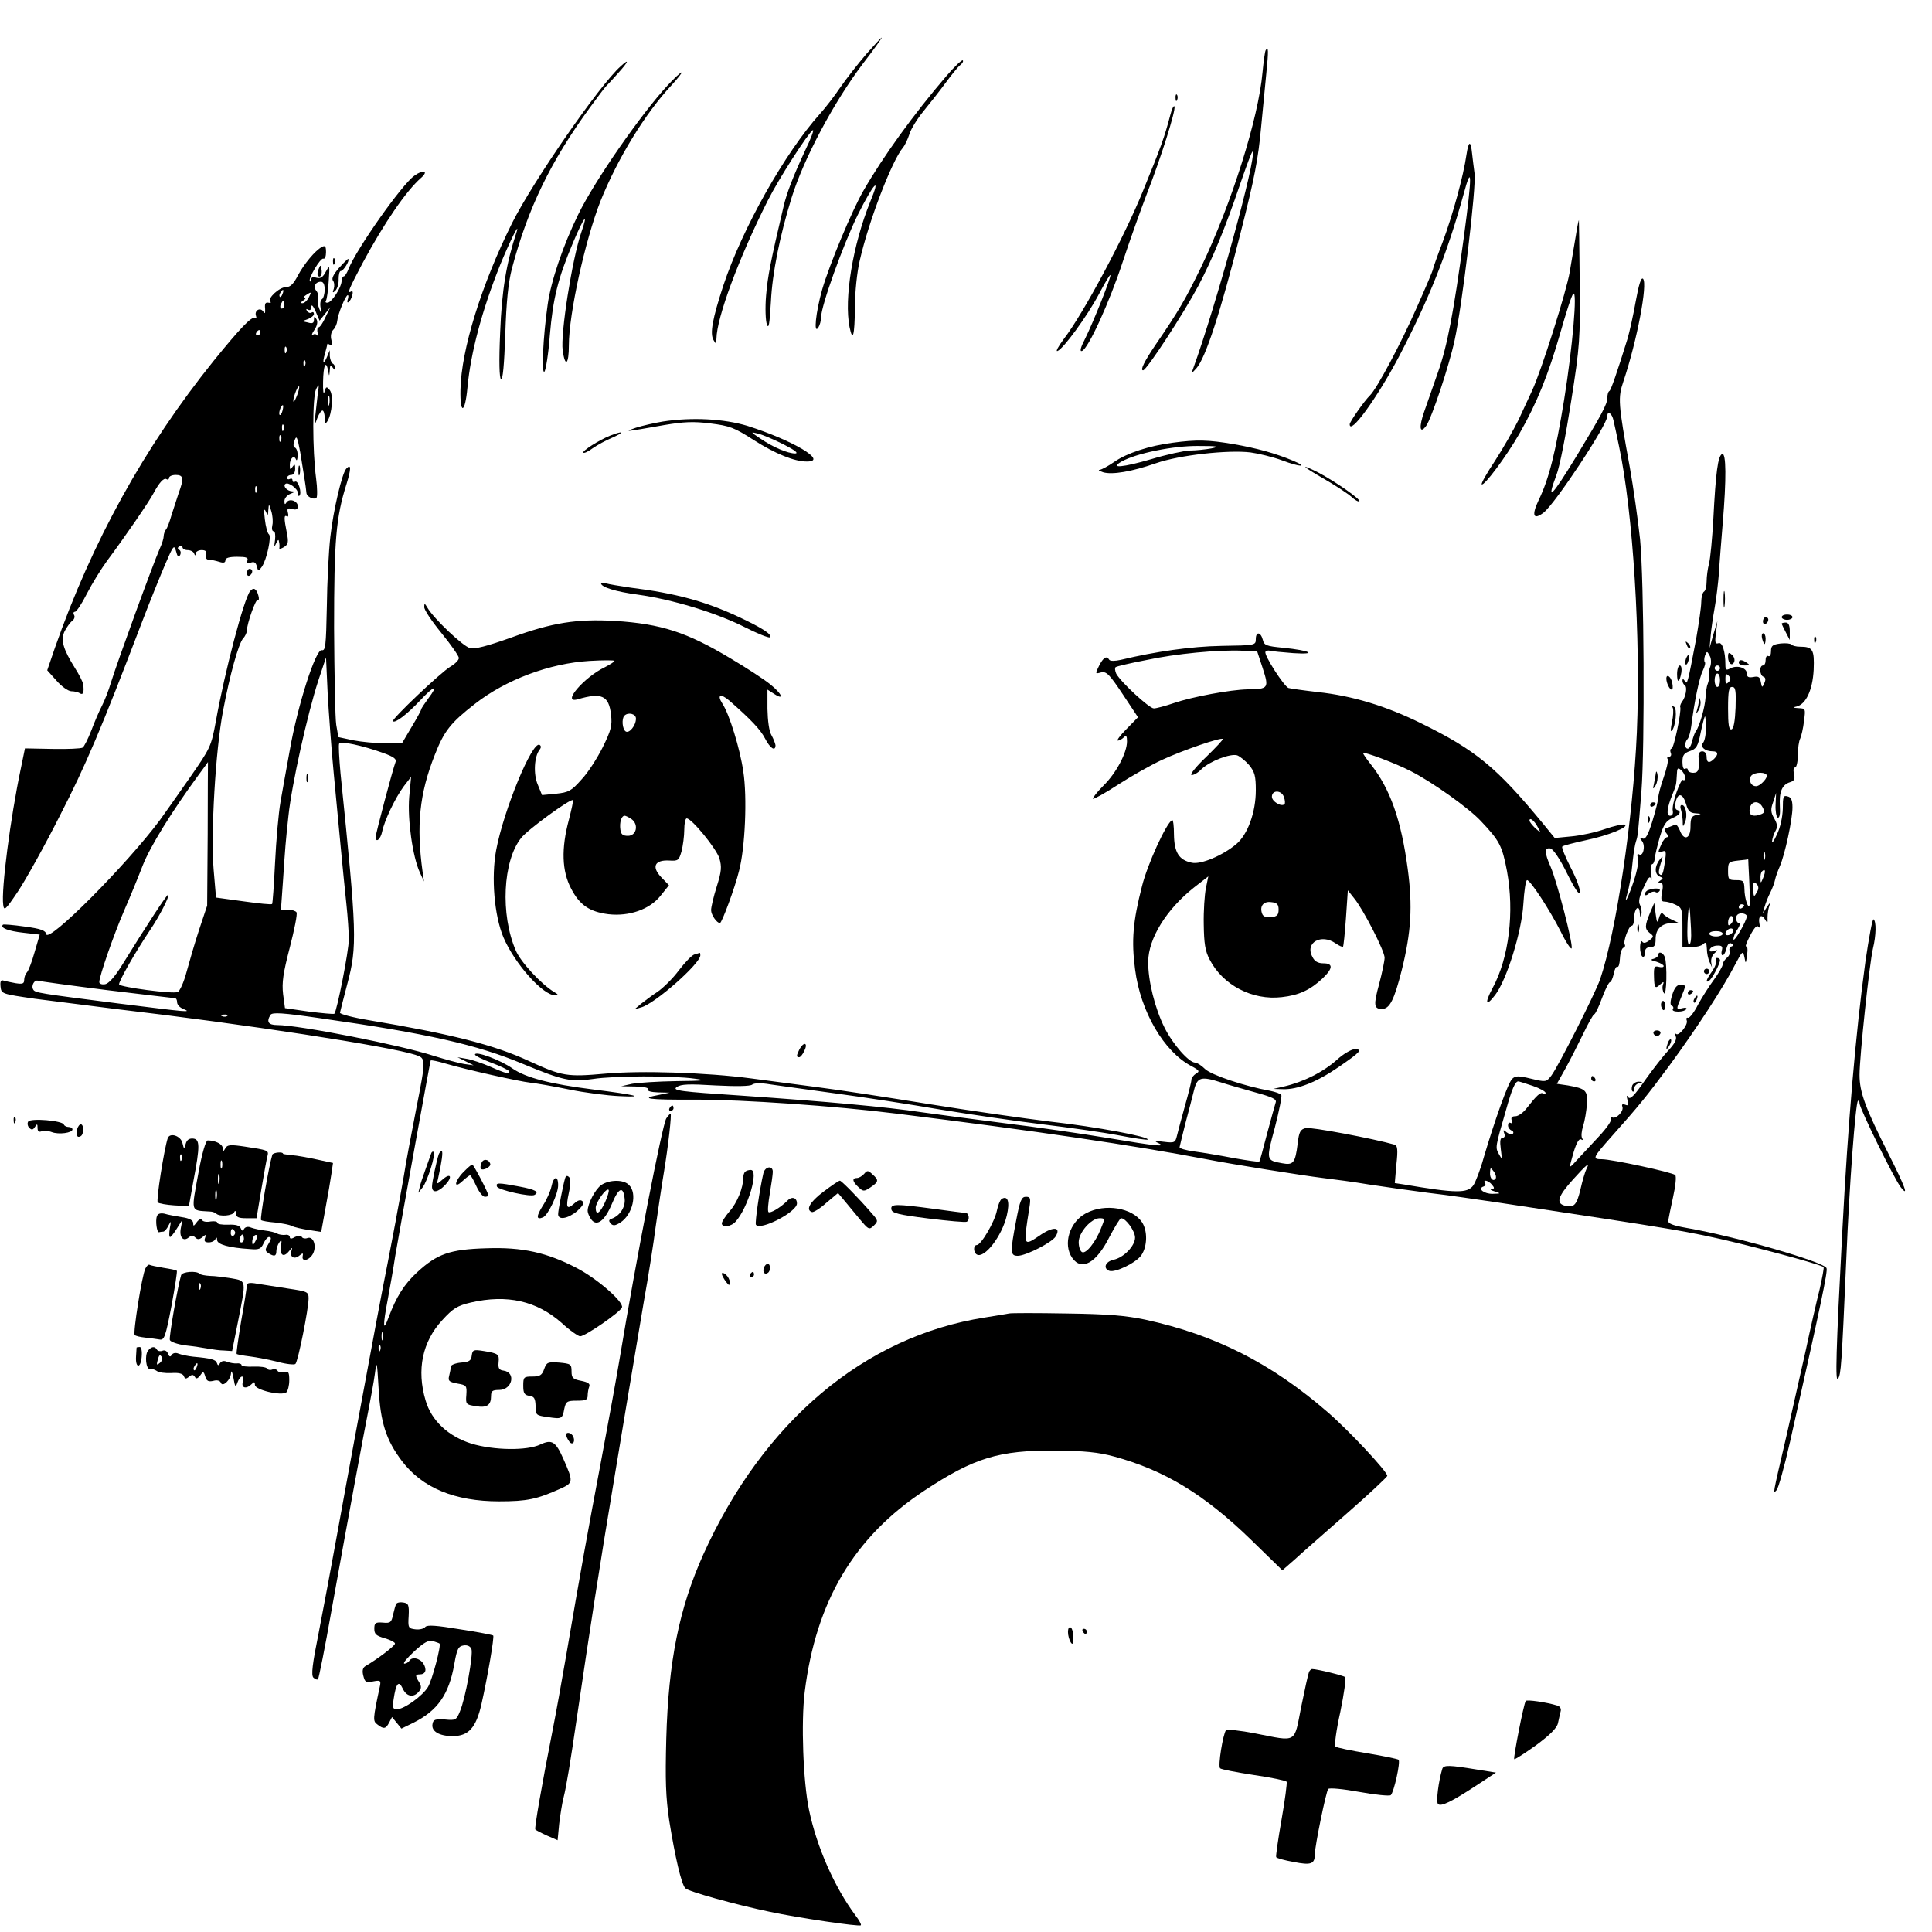 <?xml version="1.0" standalone="no"?>
<!DOCTYPE svg PUBLIC "-//W3C//DTD SVG 20010904//EN"
 "http://www.w3.org/TR/2001/REC-SVG-20010904/DTD/svg10.dtd">
<svg version="1.0" xmlns="http://www.w3.org/2000/svg"
 width="720pt" height="720pt" viewBox="0 0 720 720"
 preserveAspectRatio="xMidYMid meet">

<g transform="translate(0,720) scale(0.1,-0.1)"
fill="#000000" stroke="none">
<path d="M3228 6998 c-30 -35 -73 -90 -96 -123 -22 -33 -57 -78 -77 -100 -130
-145 -288 -425 -359 -638 -41 -125 -51 -180 -37 -204 9 -16 10 -16 11 5 1 78
83 300 191 514 41 82 150 251 168 263 6 3 -7 -32 -29 -77 -43 -93 -68 -156
-80 -208 -48 -203 -59 -259 -65 -331 -4 -46 -2 -95 3 -108 7 -19 10 2 15 85 5
105 33 245 77 387 45 145 157 356 266 500 41 53 72 97 70 97 -2 0 -28 -28 -58
-62z"/>
<path d="M4717 7013 c-3 -4 -8 -42 -12 -83 -15 -171 -116 -491 -229 -726 -58
-119 -82 -161 -169 -288 -42 -62 -59 -96 -47 -96 13 0 150 210 206 315 53 101
100 215 155 377 24 70 45 126 47 123 17 -17 -136 -574 -222 -810 -7 -18 -5
-17 13 3 34 39 89 206 165 507 51 200 65 272 76 393 6 59 14 148 19 197 9 87
8 105 -2 88z"/>
<path d="M3528 6918 c-122 -142 -237 -301 -311 -430 -42 -73 -126 -274 -153
-367 -24 -85 -33 -171 -14 -141 5 8 10 25 10 38 0 42 81 267 136 380 60 120
89 151 47 50 -65 -161 -98 -361 -77 -467 12 -58 19 -32 20 72 0 58 8 134 18
176 34 149 120 372 161 421 7 8 18 31 24 50 6 20 30 58 52 85 23 28 60 75 82
105 22 30 47 61 55 67 9 7 13 15 10 18 -3 3 -30 -22 -60 -57z"/>
<path d="M2313 6953 c-79 -70 -326 -428 -404 -583 -115 -231 -190 -473 -193
-622 -2 -95 17 -90 26 7 12 131 55 291 122 458 34 83 75 167 61 122 -38 -115
-55 -217 -61 -373 -5 -111 -3 -171 3 -175 7 -4 12 54 16 166 4 124 11 193 25
247 59 223 144 399 291 600 30 41 57 77 61 80 3 3 23 24 44 48 39 43 43 56 9
25z"/>
<path d="M2489 6883 c-100 -108 -272 -355 -334 -482 -56 -114 -102 -249 -114
-336 -17 -119 -24 -261 -12 -250 5 6 15 66 20 135 12 139 30 212 87 347 41 97
58 117 30 36 -33 -95 -78 -378 -69 -439 9 -65 23 -53 23 19 0 118 61 393 118
538 64 159 166 326 265 432 24 26 40 47 37 47 -4 0 -27 -21 -51 -47z"/>
<path d="M4381 6834 c0 -11 3 -14 6 -6 3 7 2 16 -1 19 -3 4 -6 -2 -5 -13z"/>
<path d="M4361 6770 c-22 -83 -33 -114 -102 -283 -69 -170 -221 -455 -295
-551 -20 -27 -31 -47 -23 -44 21 7 111 130 155 213 21 40 40 72 42 70 5 -4
-64 -177 -95 -239 -16 -31 -20 -47 -11 -44 23 7 103 182 153 335 27 82 67 193
88 248 54 138 109 313 104 328 -2 6 -10 -8 -16 -33z"/>
<path d="M5465 6623 c-11 -78 -51 -224 -89 -326 -20 -52 -36 -98 -36 -101 0
-4 -27 -68 -61 -144 -58 -132 -147 -299 -173 -325 -21 -20 -76 -99 -76 -108 0
-43 101 96 183 251 112 214 180 384 241 605 32 119 33 77 1 -161 -38 -280 -61
-402 -96 -501 -17 -48 -40 -114 -51 -146 -21 -59 -17 -87 7 -54 20 28 85 222
106 319 28 129 82 576 74 623 -3 22 -7 55 -9 73 -5 50 -13 48 -21 -5z"/>
<path d="M1544 6545 c-46 -32 -215 -272 -245 -347 -6 -16 -14 -28 -18 -28 -4
0 -7 -8 -8 -19 -2 -24 -35 -75 -51 -79 -8 -1 -11 2 -7 8 3 5 8 38 10 72 4 61
4 62 -11 35 -11 -21 -20 -26 -35 -22 -12 4 -19 2 -19 -6 0 -7 -2 -10 -5 -7 -8
8 39 88 50 84 6 -2 10 9 10 24 0 22 -3 26 -15 20 -26 -14 -67 -64 -90 -107
-16 -31 -28 -43 -44 -43 -25 0 -70 -42 -59 -54 5 -4 1 -6 -7 -4 -11 2 -14 -4
-12 -22 1 -18 -1 -21 -7 -11 -11 17 -34 4 -27 -16 3 -8 1 -11 -4 -8 -12 7 -55
-38 -154 -160 -259 -322 -453 -674 -592 -1071 l-28 -82 34 -38 c19 -22 43 -39
55 -40 11 0 26 -3 33 -8 12 -7 16 4 12 34 -1 8 -15 36 -31 61 -44 70 -54 105
-38 137 8 15 20 32 28 38 8 6 11 16 7 22 -4 7 -2 12 3 12 6 0 26 30 45 68 19
37 53 92 75 122 67 90 155 218 172 250 23 43 40 61 50 54 5 -3 9 0 9 5 0 6 11
11 25 11 29 0 31 -13 11 -67 -7 -21 -19 -58 -27 -83 -7 -25 -16 -49 -21 -54
-4 -6 -8 -16 -8 -24 0 -8 -6 -28 -14 -45 -26 -59 -161 -430 -183 -502 -8 -27
-23 -66 -33 -85 -10 -19 -28 -61 -40 -93 -12 -31 -27 -60 -32 -63 -6 -4 -56
-6 -112 -5 l-103 2 -16 -78 c-38 -180 -73 -449 -65 -505 3 -24 8 -20 55 50 28
42 99 169 156 282 96 187 153 320 307 724 29 76 68 172 86 214 30 70 33 73 40
48 5 -20 9 -24 15 -15 4 8 3 16 -3 20 -7 4 -7 9 1 13 6 4 11 2 11 -3 0 -6 9
-11 19 -11 11 0 22 -6 24 -12 4 -10 6 -10 6 0 1 6 11 12 22 12 16 0 20 -5 17
-18 -3 -11 1 -18 11 -18 9 0 26 -4 39 -8 15 -5 22 -3 22 6 0 9 14 13 44 13 34
0 42 -3 38 -14 -4 -11 -1 -13 12 -8 13 5 19 1 23 -13 5 -20 6 -20 19 -2 18 26
37 114 26 121 -5 3 -12 29 -15 56 -4 32 -3 43 3 30 8 -18 9 -18 10 5 2 24 2
24 11 -5 5 -16 7 -40 4 -52 -3 -13 -1 -23 5 -23 5 0 7 -14 5 -32 -4 -26 -3
-29 4 -13 7 15 10 16 11 5 2 -8 2 -18 1 -23 -1 -4 7 -2 17 4 16 10 18 18 11
53 -11 55 -11 68 0 62 5 -4 7 3 4 13 -4 16 -1 19 16 14 14 -4 21 -1 21 10 0
20 -31 31 -42 15 -6 -10 -8 -8 -8 5 0 10 10 22 23 27 16 6 17 9 5 9 -18 1 -34
19 -25 27 10 10 47 -17 47 -33 0 -9 3 -14 6 -10 10 10 -5 58 -16 52 -6 -3 -10
-1 -10 5 0 6 -4 8 -10 5 -5 -3 -10 -1 -10 4 0 6 7 11 15 11 9 0 15 9 15 23 0
18 -2 19 -10 7 -8 -12 -10 -11 -10 7 0 25 16 39 23 21 3 -7 6 -1 6 14 1 14 -4
28 -10 30 -6 2 -7 12 -1 27 7 20 10 13 21 -45 11 -68 21 -127 23 -151 1 -14
26 -26 37 -19 4 3 4 36 -1 73 -14 106 -14 304 0 333 11 22 12 20 6 -20 -3 -25
-7 -61 -9 -80 -2 -35 -2 -35 8 -7 6 15 14 27 19 27 4 0 8 -12 8 -27 0 -22 2
-25 10 -13 18 28 23 99 9 116 -12 15 -14 14 -20 -7 -3 -13 -6 4 -5 38 1 63 11
83 19 41 4 -22 4 -22 6 2 1 20 3 22 11 10 6 -9 10 -10 10 -3 0 6 -4 15 -10 18
-5 3 -10 16 -11 28 l0 22 -9 -22 c-14 -34 -20 -28 -9 9 5 18 9 34 9 36 0 2 5
0 10 -3 7 -4 9 2 5 18 -4 14 -1 30 7 38 8 8 14 23 15 34 2 24 31 95 39 95 3 0
3 -7 0 -16 -3 -8 -2 -13 3 -10 5 3 11 15 14 26 3 11 1 18 -4 14 -17 -10 -9 8
42 105 80 149 163 270 218 318 30 26 9 33 -25 8z m-334 -424 c0 -17 -5 -33
-10 -36 -6 -3 -8 -18 -5 -33 5 -27 5 -27 -5 -3 -6 14 -8 31 -5 39 3 8 0 21 -6
28 -13 15 -4 34 17 34 9 0 14 -10 14 -29z m-157 -16 c-3 -9 -8 -14 -10 -11 -3
3 -2 9 2 15 9 16 15 13 8 -4z m97 -15 c-6 -11 -16 -20 -23 -20 -7 0 -6 4 3 10
8 5 11 10 5 10 -5 0 -3 5 5 10 21 14 22 13 10 -10z m-90 -25 c0 -8 -4 -15 -10
-15 -5 0 -7 7 -4 15 4 8 8 15 10 15 2 0 4 -7 4 -15z m151 -35 l20 25 -18 -37
c-9 -21 -21 -38 -26 -38 -4 0 -6 -10 -3 -22 3 -13 3 -17 0 -10 -3 6 -11 9 -17
5 -7 -4 -5 4 5 18 11 17 13 31 7 40 -7 12 -9 11 -9 -3 0 -12 -6 -15 -22 -10
l-22 5 22 8 c12 5 22 13 22 19 0 6 -4 9 -9 5 -5 -3 -13 0 -17 6 -4 8 -3 9 4 5
8 -4 12 0 12 11 1 10 7 3 16 -17 l15 -35 20 25z m-241 -70 c0 -5 -5 -10 -11
-10 -5 0 -7 5 -4 10 3 6 8 10 11 10 2 0 4 -4 4 -10z m97 -72 c-3 -8 -6 -5 -6
6 -1 11 2 17 5 13 3 -3 4 -12 1 -19z m70 -50 c-3 -8 -6 -5 -6 6 -1 11 2 17 5
13 3 -3 4 -12 1 -19z m-29 -109 c-6 -16 -12 -28 -14 -26 -5 5 13 57 20 57 3 0
0 -14 -6 -31z m119 -36 c-3 -10 -5 -4 -5 12 0 17 2 24 5 18 2 -7 2 -21 0 -30z
m-174 -23 c-3 -12 -8 -19 -11 -16 -5 6 5 36 12 36 2 0 2 -9 -1 -20z m4 -72
c-3 -8 -6 -5 -6 6 -1 11 2 17 5 13 3 -3 4 -12 1 -19z m-10 -40 c-3 -8 -6 -5
-6 6 -1 11 2 17 5 13 3 -3 4 -12 1 -19z m-90 -190 c-3 -8 -6 -5 -6 6 -1 11 2
17 5 13 3 -3 4 -12 1 -19z"/>
<path d="M5872 6318 c-6 -35 -16 -94 -22 -131 -11 -69 -106 -369 -140 -442
-10 -22 -33 -71 -51 -110 -19 -38 -58 -107 -88 -153 -30 -45 -52 -84 -49 -87
8 -8 92 104 141 190 64 112 107 218 152 375 21 74 42 140 48 145 16 17 -2
-196 -34 -395 -32 -196 -56 -294 -95 -374 -27 -57 -20 -76 19 -46 44 35 237
327 237 359 0 23 18 10 23 -16 4 -16 13 -59 21 -98 52 -246 81 -714 66 -1065
-14 -322 -77 -744 -137 -920 -19 -54 -156 -325 -182 -359 -19 -24 -20 -24 -75
-11 -49 12 -59 11 -71 -1 -15 -15 -64 -152 -106 -294 -12 -44 -30 -90 -38
-102 -22 -31 -65 -30 -260 3 l-33 5 6 70 c6 53 4 70 -6 73 -80 23 -314 67
-332 62 -20 -5 -25 -14 -30 -58 -9 -72 -16 -81 -58 -73 -60 11 -60 11 -27 133
16 62 27 117 24 121 -2 5 -22 12 -42 16 -95 17 -219 59 -242 81 -13 13 -30 24
-37 24 -23 0 -83 68 -114 130 -36 72 -62 176 -61 247 1 86 68 194 170 275 l54
42 -9 -44 c-5 -25 -9 -85 -8 -135 1 -70 5 -99 22 -131 49 -95 159 -153 269
-140 64 7 106 27 151 69 40 38 41 57 4 57 -20 0 -33 7 -41 24 -29 53 33 88 87
50 13 -9 25 -14 27 -12 2 2 7 50 11 107 l7 103 23 -29 c34 -41 114 -197 114
-222 0 -12 -9 -55 -20 -97 -22 -80 -20 -94 10 -94 29 0 46 34 74 145 35 141
41 237 22 378 -24 180 -65 297 -137 388 -16 20 -29 39 -29 42 0 8 120 -37 178
-67 79 -40 215 -137 260 -185 70 -74 80 -92 98 -187 28 -153 8 -323 -54 -437
-30 -56 -25 -71 10 -25 43 56 99 236 105 338 3 50 9 90 14 90 12 0 84 -110
125 -191 20 -41 39 -69 41 -63 6 16 -55 250 -78 303 -24 54 -24 73 -1 69 10
-2 35 -38 62 -93 29 -58 46 -83 48 -71 2 10 -13 52 -34 92 -21 41 -35 76 -32
79 3 4 44 14 89 24 83 17 165 51 143 58 -7 2 -40 -5 -74 -17 -34 -12 -90 -24
-124 -27 l-62 -6 -44 54 c-173 210 -251 274 -455 374 -130 64 -254 102 -385
116 -52 6 -101 13 -108 15 -16 5 -93 124 -86 135 2 4 10 6 17 4 7 -2 46 -6 87
-9 94 -6 62 10 -38 20 -63 6 -71 9 -76 30 -8 30 -26 31 -26 2 0 -23 -3 -23
-128 -25 -113 -2 -246 -21 -375 -52 -22 -5 -39 -5 -43 0 -10 17 -22 9 -38 -22
-15 -30 -15 -31 7 -25 20 5 31 -6 81 -81 l57 -86 -43 -44 c-23 -23 -38 -43
-32 -43 5 0 15 5 22 12 9 9 12 6 12 -15 0 -42 -40 -118 -88 -165 -24 -24 -41
-46 -39 -49 3 -2 45 21 94 53 48 31 122 73 163 92 78 36 220 85 227 78 2 -2
-26 -32 -62 -67 -37 -35 -61 -65 -55 -67 6 -2 24 7 38 22 32 30 108 59 133 51
10 -4 30 -20 44 -36 21 -26 25 -41 25 -94 0 -82 -30 -165 -73 -201 -50 -42
-132 -77 -166 -69 -48 10 -65 39 -66 105 0 32 -3 56 -7 54 -23 -14 -92 -166
-112 -246 -34 -132 -40 -203 -26 -310 20 -157 107 -307 210 -361 30 -16 32
-20 17 -28 -9 -6 -17 -16 -17 -23 0 -8 -11 -51 -24 -97 -13 -46 -26 -96 -30
-112 -6 -25 -9 -27 -49 -22 -31 4 -37 3 -22 -4 34 -16 -1 -13 -186 18 -96 16
-268 41 -384 55 -115 15 -255 33 -310 41 -133 20 -354 40 -672 62 -230 15
-259 19 -241 32 16 11 45 12 145 6 77 -4 129 -3 136 3 7 6 33 7 67 1 30 -4
141 -20 245 -34 105 -14 280 -41 390 -60 110 -18 281 -43 380 -55 99 -12 227
-30 284 -41 57 -11 105 -18 108 -16 10 10 -192 48 -362 67 -99 12 -301 41
-450 65 -148 24 -342 54 -430 65 -88 12 -194 25 -235 31 -165 22 -412 30 -543
18 -145 -13 -161 -10 -286 47 -129 60 -291 101 -596 152 -60 10 -109 23 -108
28 1 5 13 53 27 106 38 142 36 189 -25 786 -5 56 -8 106 -5 111 6 10 86 -7
164 -35 39 -14 51 -23 46 -34 -10 -26 -74 -267 -74 -279 0 -24 18 -9 24 19 8
41 49 127 81 170 l27 35 -7 -75 c-7 -84 13 -223 39 -280 l16 -35 -5 35 c-24
173 -12 292 45 436 35 90 59 120 150 191 115 90 278 151 427 160 51 3 93 3 93
0 0 -3 -16 -13 -35 -23 -78 -37 -165 -138 -102 -120 89 26 116 14 124 -57 5
-41 0 -59 -31 -122 -20 -40 -55 -95 -79 -120 -38 -43 -48 -48 -95 -53 l-52 -5
-16 39 c-17 39 -13 106 7 130 6 8 6 14 0 18 -27 17 -134 -243 -162 -392 -19
-102 -7 -244 27 -325 42 -99 149 -218 193 -216 13 0 12 3 -4 12 -49 30 -125
112 -143 155 -58 134 -48 334 20 419 25 32 186 149 193 141 2 -2 -5 -34 -15
-73 -29 -108 -26 -191 8 -256 32 -62 69 -87 139 -96 78 -9 154 18 194 68 l32
40 -29 30 c-37 39 -24 65 30 62 33 -2 36 0 46 35 5 20 10 56 10 80 0 23 4 42
9 42 19 0 111 -113 122 -149 9 -31 8 -48 -10 -105 -12 -38 -21 -77 -21 -88 0
-17 21 -48 33 -48 7 0 56 132 71 194 23 86 31 276 16 371 -12 84 -52 214 -78
253 -21 33 -7 39 26 11 80 -70 116 -108 133 -141 19 -37 39 -50 39 -25 -1 6
-7 23 -15 37 -9 15 -14 54 -15 98 l0 72 25 -16 c40 -26 29 1 -15 36 -22 18
-88 61 -147 96 -163 98 -259 129 -431 140 -143 8 -233 -6 -387 -62 -90 -32
-135 -44 -154 -39 -25 6 -134 109 -158 150 -10 17 -12 18 -12 3 -1 -10 28 -53
64 -97 36 -44 65 -86 65 -93 0 -8 -14 -22 -31 -32 -37 -22 -221 -197 -215
-204 9 -8 53 26 102 78 52 56 70 60 30 7 -14 -19 -26 -37 -26 -40 0 -3 -16
-33 -36 -66 l-36 -61 -63 0 c-34 0 -87 5 -118 11 l-56 12 -8 46 c-4 25 -7 188
-8 361 0 326 7 412 46 535 18 58 18 78 0 59 -16 -15 -49 -156 -60 -255 -6 -52
-12 -169 -13 -260 -3 -147 -5 -165 -19 -162 -22 6 -90 -206 -119 -372 -12 -66
-28 -154 -35 -195 -7 -41 -16 -142 -20 -225 -4 -82 -9 -152 -11 -154 -3 -3
-50 2 -107 10 l-102 14 -9 105 c-11 132 7 444 35 590 26 138 58 251 75 271 8
8 14 22 14 29 0 25 33 119 41 115 4 -3 5 4 2 15 -7 26 -18 33 -31 17 -23 -29
-94 -297 -128 -487 -17 -92 -20 -98 -98 -210 -44 -63 -94 -134 -110 -156 -126
-169 -418 -462 -424 -425 -2 13 -19 20 -80 28 -42 6 -79 9 -81 7 -12 -12 21
-24 76 -30 l61 -7 -19 -65 c-10 -36 -23 -70 -29 -76 -5 -5 -10 -18 -10 -28 0
-14 -6 -16 -32 -12 -18 3 -39 8 -46 10 -9 3 -12 -4 -10 -23 3 -27 5 -27 128
-45 69 -9 204 -26 300 -38 486 -57 1019 -139 1118 -171 40 -13 40 -14 2 -207
-16 -83 -37 -192 -45 -244 -9 -51 -20 -113 -25 -138 -4 -25 -20 -106 -34 -180
-25 -125 -54 -281 -126 -670 -16 -85 -45 -245 -65 -355 -20 -110 -50 -271 -67
-358 -24 -119 -29 -160 -20 -169 6 -6 14 -9 17 -6 3 3 26 117 50 254 61 340
121 664 139 754 8 41 19 100 23 130 7 52 8 49 14 -55 7 -127 28 -192 87 -270
76 -100 197 -150 362 -150 105 0 141 8 228 47 49 22 49 26 12 110 -29 66 -43
75 -86 55 -50 -24 -174 -22 -257 3 -86 27 -149 85 -171 161 -34 114 -12 219
62 299 40 44 56 54 107 66 135 31 245 6 338 -76 30 -28 62 -50 69 -50 19 0
151 91 156 108 6 21 -93 107 -168 146 -111 58 -203 79 -339 74 -135 -4 -182
-21 -256 -89 -48 -44 -78 -91 -107 -169 -21 -57 -22 -33 -3 67 8 43 21 116 28
163 27 156 130 725 132 728 2 2 27 -3 57 -12 75 -22 271 -66 316 -71 20 -2 84
-13 142 -25 58 -12 143 -23 190 -25 100 -5 59 5 -100 25 -160 20 -251 44 -300
78 -45 32 -140 67 -140 52 0 -4 27 -18 60 -30 33 -12 63 -27 66 -31 9 -15 -11
-10 -67 15 -30 13 -70 27 -89 30 l-35 6 30 -15 30 -15 -36 5 c-19 3 -70 17
-112 30 -122 40 -503 115 -584 115 -33 0 -41 12 -25 38 7 10 44 8 188 -13 394
-56 582 -98 753 -170 150 -62 179 -68 261 -56 77 12 297 13 380 1 46 -6 34 -8
-70 -9 -69 -1 -143 -6 -165 -10 l-40 -9 53 -1 c33 -1 51 -5 47 -11 -4 -6 11
-10 37 -11 l43 -1 -38 -8 c-76 -14 -45 -19 140 -18 170 0 512 -23 743 -52 518
-64 889 -119 1155 -170 97 -19 361 -61 435 -70 41 -5 118 -15 170 -24 52 -8
151 -22 220 -31 69 -8 186 -25 260 -36 675 -102 708 -107 885 -149 156 -38
322 -84 331 -92 2 -3 -5 -40 -15 -84 -11 -43 -34 -144 -51 -224 -18 -80 -50
-221 -71 -315 -56 -240 -52 -222 -38 -208 6 6 29 87 50 180 115 512 141 634
136 647 -9 23 -337 118 -522 150 -51 9 -69 16 -68 27 1 7 9 47 18 88 9 40 13
77 8 82 -10 10 -236 59 -274 59 -36 0 -34 5 38 86 99 111 130 149 215 264 99
135 201 291 243 373 29 54 30 56 36 30 5 -27 5 -26 10 9 3 20 1 34 -4 31 -4
-2 2 15 15 40 15 29 26 41 31 33 5 -6 7 -2 4 11 -6 29 8 39 21 16 9 -15 10
-14 9 7 0 14 3 34 7 45 5 13 2 12 -9 -5 l-16 -25 7 25 c4 14 13 38 21 53 8 16
16 37 18 48 2 10 10 33 18 51 19 44 47 174 47 219 0 27 -5 38 -18 41 -16 5
-18 -1 -18 -46 -1 -31 -9 -69 -22 -96 -11 -25 -20 -36 -18 -25 1 11 7 29 13
39 8 14 7 25 -5 46 -13 22 -14 34 -4 61 l11 34 -2 -44 c-1 -24 3 -46 8 -48 7
-2 10 14 8 43 -3 53 8 80 38 89 16 5 19 12 15 31 -4 14 -2 24 4 24 5 0 10 21
10 46 0 25 4 53 9 62 4 9 11 38 14 65 6 46 6 47 -21 48 -20 1 -22 3 -7 6 35 8
60 61 64 137 3 75 -3 86 -51 86 -15 0 -29 4 -32 8 -3 4 -21 6 -40 4 -30 -4
-36 -8 -36 -29 0 -13 -4 -21 -10 -18 -5 3 -10 -3 -10 -14 0 -12 -4 -21 -10
-21 -14 0 -13 -37 2 -42 8 -3 9 -11 3 -24 -8 -18 -9 -17 -13 5 -3 18 -9 22
-28 18 -18 -3 -24 0 -24 13 0 21 -36 33 -62 19 -15 -8 -18 -6 -18 14 0 50 -12
86 -26 80 -12 -4 -14 3 -9 38 l5 44 -15 -50 -14 -50 4 45 c2 25 9 72 15 105 6
33 13 92 16 130 2 39 9 122 14 185 14 166 13 263 -2 258 -16 -6 -24 -70 -33
-243 -4 -71 -11 -146 -16 -165 -5 -19 -9 -49 -9 -67 0 -17 -4 -35 -10 -38 -5
-3 -10 -21 -10 -39 0 -18 -9 -79 -19 -137 -32 -168 -33 -172 -42 -157 -6 9 -9
9 -9 1 0 -6 4 -14 9 -17 10 -7 3 -44 -11 -62 -5 -7 -8 -16 -6 -20 4 -18 -24
-154 -33 -154 -4 0 -6 -7 -3 -15 4 -8 1 -15 -6 -15 -6 0 -9 -4 -5 -9 3 -6 -4
-36 -15 -68 -11 -31 -20 -65 -20 -75 0 -9 -10 -49 -22 -88 -16 -52 -26 -69
-36 -65 -12 4 -12 3 -3 -9 14 -17 5 -60 -11 -50 -6 4 -8 -1 -4 -14 4 -11 -3
-48 -15 -84 -19 -58 -39 -99 -26 -53 9 30 17 74 22 130 3 28 8 59 12 70 7 21
7 23 20 185 13 167 10 787 -5 940 -8 74 -25 194 -38 267 -44 241 -45 260 -24
322 51 152 91 364 73 382 -7 7 -16 -22 -27 -83 -9 -51 -23 -113 -30 -138 -40
-129 -62 -192 -68 -197 -5 -2 -8 -14 -8 -26 0 -23 -23 -65 -115 -217 -94 -154
-113 -172 -75 -71 12 29 36 153 55 275 33 209 34 233 32 448 -1 126 -3 228 -3
228 -1 0 -7 -28 -12 -62z m-1166 -1609 c24 -74 21 -77 -56 -78 -64 -1 -208
-28 -275 -51 -32 -11 -66 -20 -75 -20 -17 0 -122 97 -140 129 -5 11 -6 22 -2
25 5 3 55 15 113 26 111 24 269 39 359 35 l55 -2 21 -64z m1668 8 c-5 -12 -7
-28 -5 -36 1 -7 -1 -20 -5 -30 -4 -9 -7 -32 -8 -51 -2 -35 -22 -106 -36 -125
-4 -5 -10 -22 -14 -37 -3 -16 -11 -28 -16 -28 -12 0 -13 23 -1 36 5 5 11 27
14 49 11 89 30 181 43 206 7 15 11 29 7 32 -3 4 -2 14 1 24 7 17 8 17 17 0 6
-9 7 -27 3 -40z m-5130 -402 c9 -93 21 -222 27 -285 6 -63 15 -153 20 -200 5
-47 9 -106 9 -131 0 -42 -44 -266 -54 -277 -3 -2 -45 2 -94 8 l-90 13 -7 52
c-5 43 0 78 25 174 17 66 29 125 25 131 -3 5 -18 10 -32 10 l-26 0 8 113 c8
120 9 136 20 237 12 116 71 380 111 503 l29 87 6 -132 c4 -73 14 -209 23 -303z
m5166 395 c0 -5 -4 -10 -10 -10 -5 0 -10 5 -10 10 0 6 5 10 10 10 6 0 10 -4
10 -10z m0 -45 c0 -14 -4 -25 -10 -25 -5 0 -10 11 -10 25 0 14 5 25 10 25 6 0
10 -11 10 -25z m32 -7 c-9 -9 -12 -7 -12 12 0 19 3 21 12 12 9 -9 9 -15 0 -24z
m26 -95 c-2 -50 -7 -78 -15 -81 -10 -3 -13 17 -13 77 0 66 3 81 15 81 13 0 15
-13 13 -77z m-4098 -41 c0 -26 -25 -56 -38 -48 -13 8 -16 48 -5 59 14 14 43 7
43 -11z m3987 -34 c1 -24 -4 -49 -10 -56 -12 -15 6 -32 36 -32 20 0 22 -11 5
-28 -18 -18 -28 -15 -28 8 0 12 -7 20 -16 20 -10 0 -15 -8 -14 -22 4 -46 0
-58 -20 -58 -11 0 -20 5 -20 11 0 5 -4 7 -10 4 -6 -4 -10 7 -10 25 0 25 5 33
28 41 24 8 30 18 40 69 7 33 14 60 16 60 2 0 3 -19 3 -42z m-5583 -395 l-2
-268 -30 -90 c-16 -49 -37 -121 -47 -158 -10 -38 -25 -71 -33 -74 -18 -8 -211
18 -218 28 -4 8 59 119 116 204 34 50 73 126 67 131 -3 4 -81 -115 -173 -264
-27 -43 -49 -68 -63 -70 -12 -2 -21 2 -21 8 0 22 54 177 92 265 22 50 53 126
70 170 28 71 109 202 208 337 19 26 35 47 35 48 0 0 -1 -120 -1 -267z m5506
209 c0 -8 -3 -12 -7 -9 -9 10 -45 -94 -39 -115 2 -11 -2 -18 -10 -18 -15 0
-12 29 9 80 14 34 14 36 16 71 1 27 3 30 16 19 8 -7 15 -19 15 -28z m303 11
c9 -8 -22 -43 -39 -43 -17 0 -27 18 -20 35 5 15 47 21 59 8z m-1798 -84 c4
-11 5 -23 2 -26 -12 -11 -47 10 -47 28 0 26 37 25 45 -2z m1499 -27 c7 -25 15
-32 35 -33 23 -2 24 -2 4 -6 -19 -4 -23 -11 -23 -44 0 -46 -25 -54 -40 -13 -6
14 -13 23 -17 21 -5 -2 -16 -7 -27 -11 -15 -5 -16 -9 -6 -21 7 -8 8 -15 3 -15
-5 0 -15 -11 -21 -25 -15 -33 -15 -36 4 -28 13 5 14 -1 9 -38 -7 -47 -11 -56
-21 -46 -4 3 -1 21 5 39 10 30 9 31 -4 14 -20 -26 -19 -55 1 -63 13 -5 13 -7
2 -14 -10 -7 -10 -9 0 -9 9 0 11 -10 6 -35 -5 -28 -3 -35 9 -35 9 0 28 -5 42
-12 23 -11 25 -16 25 -85 l0 -73 33 0 c18 0 38 5 45 12 9 9 12 5 13 -18 0 -16
5 -38 10 -49 l9 -20 -3 20 c-1 11 4 26 13 33 13 12 13 13 -3 8 -12 -4 -17 -2
-15 6 3 7 15 14 27 14 17 1 22 -3 18 -17 -3 -11 -2 -19 3 -19 4 0 11 11 14 25
4 16 11 23 18 19 9 -6 9 -9 1 -11 -7 -3 -10 -10 -7 -17 3 -7 -2 -19 -11 -26
-8 -7 -15 -18 -15 -24 0 -7 -15 -32 -32 -56 -18 -24 -45 -67 -60 -94 -14 -28
-31 -50 -37 -49 -6 2 -8 -3 -5 -10 6 -16 -30 -60 -40 -50 -4 4 -4 0 -1 -9 5
-11 -5 -29 -27 -52 -18 -19 -57 -69 -87 -111 -40 -58 -56 -74 -63 -64 -6 10
-7 6 -3 -10 6 -19 4 -23 -8 -18 -11 4 -14 1 -11 -7 7 -17 -24 -48 -38 -40 -7
4 -8 2 -4 -4 4 -7 -16 -36 -47 -69 -30 -32 -66 -71 -81 -87 -31 -34 -30 -35
-11 32 10 33 20 50 27 46 7 -4 8 -3 4 5 -4 6 -2 27 4 45 6 19 12 55 14 81 3
52 -4 58 -71 70 l-41 6 32 57 c17 31 47 90 66 129 19 40 38 73 41 73 4 0 17
27 29 60 12 33 26 60 30 60 4 0 10 14 14 31 3 17 9 28 13 26 5 -3 9 11 10 31
1 20 7 38 13 40 5 2 8 7 5 12 -7 11 15 70 26 70 5 0 9 13 9 29 0 35 19 53 21
19 1 -16 3 -18 6 -6 2 9 0 25 -5 35 -7 13 -3 32 14 67 16 36 23 44 27 30 2
-11 3 -2 1 19 -3 20 -1 37 4 37 4 0 8 10 9 22 1 12 10 48 19 80 14 45 23 59
46 69 29 12 36 25 17 31 -6 2 -8 14 -4 31 9 35 27 30 39 -11z m285 -11 c8 -15
7 -20 -5 -25 -28 -11 -44 -6 -44 12 0 36 33 44 49 13z m-4215 -44 c27 -20 18
-62 -14 -62 -19 0 -26 6 -28 23 -4 27 4 52 16 52 4 0 16 -6 26 -13z m3377 -30
c12 -22 12 -22 -10 -3 -11 11 -21 23 -21 28 0 14 19 -1 31 -25z m846 -119 c-3
-7 -5 -2 -5 12 0 14 2 19 5 13 2 -7 2 -19 0 -25z m-61 -20 c4 -72 6 -135 5
-148 -4 -25 -20 21 -20 58 -1 29 -4 32 -31 32 -28 0 -30 3 -30 34 0 33 2 35
38 39 20 2 37 4 37 5 0 1 1 -8 1 -20z m55 -49 c-9 -22 -10 -22 -10 -3 -1 11 2
24 6 27 12 12 14 0 4 -24z m-22 -51 c-13 -24 -14 -23 -15 11 -1 23 2 26 11 18
9 -8 10 -18 4 -29z m-1784 -68 c0 -20 -6 -26 -28 -28 -18 -2 -29 2 -33 12 -11
28 4 48 33 44 22 -2 28 -8 28 -28z m1537 -73 c2 -33 -1 -57 -7 -57 -6 0 -8 31
-6 82 5 85 8 78 13 -25z m198 89 c0 -3 -4 -8 -10 -11 -5 -3 -10 -1 -10 4 0 6
5 11 10 11 6 0 10 -2 10 -4z m10 -41 c-1 -18 -49 -101 -50 -85 0 9 7 26 16 38
8 12 10 22 5 22 -6 0 -11 8 -11 18 0 11 7 18 20 18 11 0 20 -5 20 -11z m-59
-28 c-8 -8 -11 -7 -11 4 0 20 13 34 18 19 3 -7 -1 -17 -7 -23z m9 -26 c0 -5
-7 -11 -15 -15 -15 -5 -20 5 -8 17 9 10 23 9 23 -2z m-40 -11 c0 -5 -11 -10
-25 -10 -14 0 -25 5 -25 10 0 6 11 10 25 10 14 0 25 -4 25 -10z m-6020 -210
c135 -16 248 -30 252 -30 5 0 8 -7 8 -15 0 -9 10 -20 23 -25 34 -14 18 -12
-239 20 -297 38 -313 40 -320 52 -9 14 4 38 18 33 7 -2 123 -18 258 -35z m447
-96 c-3 -3 -12 -4 -19 -1 -8 3 -5 6 6 6 11 1 17 -2 13 -5z m3704 -248 c24 -8
81 -24 127 -37 66 -18 81 -26 76 -38 -3 -9 -17 -61 -32 -116 -14 -55 -27 -102
-29 -104 -1 -2 -44 4 -95 13 -51 10 -118 21 -148 25 -30 4 -55 11 -54 16 1 6
11 46 22 90 12 44 26 99 32 123 12 48 26 52 101 28z m1162 -13 c26 -9 47 -21
47 -26 0 -4 -4 -6 -9 -2 -10 6 -24 -7 -60 -53 -13 -18 -33 -32 -44 -32 -13 0
-17 -5 -13 -16 3 -8 2 -12 -4 -9 -6 3 -10 0 -10 -9 0 -8 6 -16 13 -19 6 -2 9
-8 5 -12 -4 -4 -14 -2 -23 5 -13 11 -14 10 -9 -4 4 -9 1 -16 -6 -16 -9 0 -11
-12 -7 -42 5 -39 5 -41 -7 -19 -14 25 -14 25 27 166 21 76 34 105 45 105 4 0
28 -8 55 -17z m199 -310 c-5 -10 -15 -44 -22 -75 -14 -59 -24 -70 -59 -61 -33
9 -25 35 30 96 53 59 66 69 51 40z m-338 -35 c-9 -14 -23 1 -21 23 1 19 2 19
14 3 7 -9 10 -21 7 -26z m-14 -23 c10 -12 10 -15 -1 -16 -8 -1 -3 -5 11 -9 24
-8 24 -8 -7 -9 -31 -1 -58 19 -35 27 7 2 10 8 6 13 -9 15 13 10 26 -6z m-4133
-577 c-3 -7 -5 -2 -5 12 0 14 2 19 5 13 2 -7 2 -19 0 -25z m-10 -40 c-3 -8 -6
-5 -6 6 -1 11 2 17 5 13 3 -3 4 -12 1 -19z"/>
<path d="M6331 4588 c0 -9 -4 -25 -7 -35 -5 -17 -5 -17 6 0 6 10 9 25 7 35 -4
15 -5 15 -6 0z"/>
<path d="M1142 4300 c0 -14 2 -19 5 -12 2 6 2 18 0 25 -3 6 -5 1 -5 -13z"/>
<path d="M6264 4184 c3 -9 6 -28 7 -42 0 -25 1 -26 9 -5 10 24 2 63 -12 63 -6
0 -7 -7 -4 -16z"/>
<path d="M6143 3883 c-7 -2 -13 -9 -13 -15 0 -6 6 -6 15 2 8 6 19 9 24 6 5 -4
12 -2 16 4 6 10 -20 12 -42 3z"/>
<path d="M6150 3800 c-21 -50 -21 -62 -2 -77 16 -12 16 -14 -2 -28 -13 -10
-22 -11 -26 -4 -4 5 -7 -3 -8 -20 0 -17 4 -33 9 -36 5 -4 9 3 9 14 0 14 6 21
20 21 16 0 20 7 20 31 0 36 22 58 60 59 l25 1 -25 12 c-14 6 -28 16 -33 22 -4
6 -10 0 -14 -15 -7 -22 -8 -21 -13 15 l-5 40 -15 -35z"/>
<path d="M6102 3740 c0 -14 2 -19 5 -12 2 6 2 18 0 25 -3 6 -5 1 -5 -13z"/>
<path d="M6180 3641 c0 -5 -8 -11 -17 -14 -14 -3 -11 -6 10 -11 15 -5 27 -12
27 -16 0 -5 -8 -6 -19 -3 -16 4 -18 -1 -17 -36 1 -44 4 -48 25 -28 11 10 13 9
8 -4 -3 -9 -1 -22 4 -30 10 -16 13 109 3 135 -7 17 -24 22 -24 7z"/>
<path d="M6395 3620 c3 -6 -3 -23 -14 -39 -22 -31 -27 -46 -12 -36 11 6 41 63
41 77 0 4 -5 8 -11 8 -5 0 -7 -5 -4 -10z"/>
<path d="M6350 3580 c0 -5 5 -10 10 -10 6 0 10 5 10 10 0 6 -4 10 -10 10 -5 0
-10 -4 -10 -10z"/>
<path d="M6232 3493 c-8 -25 -8 -39 -2 -41 6 -2 8 -8 4 -13 -3 -5 6 -9 20 -9
14 0 27 4 30 9 4 5 -3 7 -14 4 -24 -6 -24 -5 -5 40 19 46 19 47 -3 47 -13 0
-22 -12 -30 -37z"/>
<path d="M6290 3499 c0 -5 5 -7 10 -4 6 3 10 8 10 11 0 2 -4 4 -10 4 -5 0 -10
-5 -10 -11z"/>
<path d="M6315 3479 c-4 -6 -5 -12 -2 -15 2 -3 7 2 10 11 7 17 1 20 -8 4z"/>
<path d="M6190 3456 c0 -8 4 -17 8 -20 4 -2 8 4 8 15 0 10 -4 19 -8 19 -4 0
-8 -6 -8 -14z"/>
<path d="M6162 3349 c2 -6 8 -10 13 -10 5 0 11 4 13 10 2 6 -4 11 -13 11 -9 0
-15 -5 -13 -11z"/>
<path d="M6216 3315 c-9 -26 -7 -32 5 -12 6 10 9 21 6 23 -2 3 -7 -2 -11 -11z"/>
<path d="M5930 3180 c0 -5 5 -10 11 -10 5 0 7 5 4 10 -3 6 -8 10 -11 10 -2 0
-4 -4 -4 -10z"/>
<path d="M6083 3155 c-3 -9 -3 -19 1 -22 3 -4 6 1 6 10 0 8 8 18 18 20 16 4
16 5 -1 6 -10 0 -20 -6 -24 -14z"/>
<path d="M1241 6224 c0 -11 3 -14 6 -6 3 7 2 16 -1 19 -3 4 -6 -2 -5 -13z"/>
<path d="M1263 6201 c-21 -24 -28 -40 -22 -47 5 -6 6 -20 3 -30 -6 -15 -4 -17
6 -7 7 7 13 26 12 43 0 16 3 30 8 30 10 0 34 39 28 45 -2 1 -17 -14 -35 -34z"/>
<path d="M1187 6196 c-4 -10 -5 -21 -2 -24 9 -9 17 6 13 25 -3 17 -4 17 -11
-1z"/>
<path d="M2470 5629 c-30 -5 -75 -15 -100 -23 -49 -17 -41 -16 106 10 72 12
108 14 171 6 72 -9 89 -15 162 -62 80 -51 151 -80 198 -80 81 0 -52 79 -222
133 -86 26 -205 33 -315 16z m450 -85 c41 -21 57 -33 44 -34 -28 0 -83 23
-131 56 -37 25 -37 25 -8 18 17 -4 59 -22 95 -40z"/>
<path d="M2275 5577 c-41 -16 -107 -58 -101 -64 3 -3 18 4 34 16 17 12 50 30
74 40 47 21 42 27 -7 8z"/>
<path d="M4370 5550 c-87 -11 -171 -39 -217 -71 -23 -16 -47 -29 -55 -30 -7 0
-1 -4 13 -9 34 -10 106 2 198 34 86 30 267 50 351 40 30 -4 84 -17 119 -30 66
-25 99 -26 40 -1 -67 28 -136 47 -223 62 -94 16 -136 17 -226 5z m145 -21
c-22 -4 -58 -8 -81 -8 -22 -1 -87 -15 -143 -32 -106 -31 -159 -36 -111 -9 55
31 194 59 285 58 74 0 83 -2 50 -9z"/>
<path d="M1112 5445 c0 -16 2 -22 5 -12 2 9 2 23 0 30 -3 6 -5 -1 -5 -18z"/>
<path d="M4935 5415 c43 -25 89 -55 102 -67 13 -12 26 -19 29 -16 6 7 -92 75
-153 107 -74 37 -60 23 22 -24z"/>
<path d="M920 5064 c0 -8 5 -12 10 -9 6 3 10 10 10 16 0 5 -4 9 -10 9 -5 0
-10 -7 -10 -16z"/>
<path d="M2240 5026 c0 -14 54 -31 137 -42 129 -18 290 -67 396 -120 49 -25
92 -42 96 -39 10 10 -27 34 -114 75 -126 59 -236 89 -405 110 -41 6 -82 13
-92 16 -10 3 -18 3 -18 0z"/>
<path d="M6423 4965 c0 -27 2 -38 4 -22 2 15 2 37 0 50 -2 12 -4 0 -4 -28z"/>
<path d="M6640 4900 c0 -5 9 -10 20 -10 11 0 20 5 20 10 0 6 -9 10 -20 10 -11
0 -20 -4 -20 -10z"/>
<path d="M6570 4884 c0 -8 5 -12 10 -9 6 3 10 10 10 16 0 5 -4 9 -10 9 -5 0
-10 -7 -10 -16z"/>
<path d="M6640 4876 c0 -2 7 -17 15 -32 l15 -29 0 33 c0 22 -5 32 -15 32 -8 0
-15 -2 -15 -4z"/>
<path d="M6567 4820 c3 -11 7 -20 9 -20 2 0 4 9 4 20 0 11 -4 20 -9 20 -5 0
-7 -9 -4 -20z"/>
<path d="M6761 4814 c0 -11 3 -14 6 -6 3 7 2 16 -1 19 -3 4 -6 -2 -5 -13z"/>
<path d="M6286 4797 c3 -10 9 -15 12 -12 3 3 0 11 -7 18 -10 9 -11 8 -5 -6z"/>
<path d="M6440 4752 c0 -25 16 -37 23 -18 3 8 -1 20 -9 26 -11 10 -14 9 -14
-8z"/>
<path d="M6283 4745 c-3 -9 -3 -18 -1 -21 3 -3 8 4 11 16 6 23 -1 27 -10 5z"/>
<path d="M6480 4730 c0 -5 10 -10 23 -10 18 0 19 2 7 10 -19 13 -30 13 -30 0z"/>
<path d="M6250 4688 c0 -36 9 -33 16 6 2 14 0 26 -6 26 -5 0 -10 -14 -10 -32z"/>
<path d="M6210 4671 c0 -16 12 -41 20 -41 4 0 5 11 2 25 -4 23 -22 36 -22 16z"/>
<path d="M6234 4562 c3 -6 2 -30 -3 -53 -5 -23 -6 -37 -1 -33 15 17 21 82 9
90 -7 4 -9 3 -5 -4z"/>
<path d="M6171 4320 c-1 -8 -4 -26 -7 -40 -5 -22 -4 -23 6 -7 6 10 9 28 7 40
-2 12 -5 15 -6 7z"/>
<path d="M6150 4199 c0 -5 5 -7 10 -4 6 3 10 8 10 11 0 2 -4 4 -10 4 -5 0 -10
-5 -10 -11z"/>
<path d="M6141 4144 c0 -11 3 -14 6 -6 3 7 2 16 -1 19 -3 4 -6 -2 -5 -13z"/>
<path d="M6952 3617 c-36 -263 -65 -600 -86 -1002 -24 -455 -27 -572 -16 -553
11 18 13 42 31 453 11 268 34 574 43 582 3 4 6 -1 6 -9 0 -18 130 -283 154
-313 31 -39 15 4 -44 121 -88 174 -110 233 -110 298 0 68 37 416 50 471 12 49
13 102 2 109 -4 2 -17 -68 -30 -157z"/>
<path d="M2588 3643 c-9 -2 -35 -29 -58 -59 -22 -30 -58 -65 -78 -79 -20 -13
-48 -34 -62 -45 l-25 -21 25 7 c51 14 220 163 220 194 0 5 -1 9 -2 9 -2 -1
-11 -3 -20 -6z"/>
<path d="M2980 3291 c-12 -24 -13 -31 -2 -31 5 0 14 11 20 25 14 29 -2 34 -18
6z"/>
<path d="M4984 3252 c-52 -47 -126 -84 -199 -101 l-40 -9 36 -1 c55 -2 127 27
207 82 83 57 92 67 60 67 -13 -1 -42 -18 -64 -38z"/>
<path d="M2495 3070 c-3 -5 -1 -10 4 -10 6 0 11 5 11 10 0 6 -2 10 -4 10 -3 0
-8 -4 -11 -10z"/>
<path d="M2483 3032 c-15 -25 -111 -517 -174 -897 -11 -66 -42 -237 -69 -380
-49 -259 -76 -409 -131 -730 -16 -93 -38 -215 -49 -270 -42 -213 -69 -369 -65
-373 3 -3 22 -13 44 -23 l39 -17 6 62 c4 33 11 77 16 96 11 43 26 135 50 300
50 339 83 555 140 895 10 61 32 193 49 295 17 102 44 262 60 357 17 94 37 222
45 285 9 62 22 151 30 198 16 96 30 220 25 220 -2 0 -9 -8 -16 -18z"/>
<path d="M51 3024 c0 -11 3 -14 6 -6 3 7 2 16 -1 19 -3 4 -6 -2 -5 -13z"/>
<path d="M105 3020 c-4 -6 -2 -17 4 -23 9 -9 14 -8 21 3 8 13 10 12 10 -4 0
-12 5 -16 15 -12 8 3 25 2 38 -3 26 -10 77 -3 77 10 0 5 -6 9 -14 9 -8 0 -16
4 -18 9 -5 15 -125 25 -133 11z"/>
<path d="M287 2991 c-5 -22 1 -33 14 -25 12 7 12 44 0 44 -5 0 -11 -9 -14 -19z"/>
<path d="M625 2958 c-13 -39 -44 -233 -37 -239 4 -4 31 -9 61 -11 l55 -3 17
95 c25 131 24 155 -2 157 -14 1 -23 -5 -27 -20 -6 -21 -6 -21 -12 3 -6 27 -47
41 -55 18z m52 -80 c-3 -8 -6 -5 -6 6 -1 11 2 17 5 13 3 -3 4 -12 1 -19z"/>
<path d="M741 2837 c-29 -159 -33 -147 41 -152 9 0 20 -4 24 -8 12 -12 62 -8
67 6 3 7 6 5 6 -5 1 -14 10 -18 39 -18 l38 0 18 108 c10 59 20 115 23 125 5
20 1 21 -85 34 -53 8 -65 7 -72 -6 -8 -14 -9 -14 -10 0 0 15 -27 29 -56 29 -7
0 -21 -48 -33 -113z m86 11 c-3 -7 -5 -2 -5 12 0 14 2 19 5 13 2 -7 2 -19 0
-25z m-10 -55 c-3 -10 -5 -4 -5 12 0 17 2 24 5 18 2 -7 2 -21 0 -30z m-10 -60
c-3 -10 -5 -4 -5 12 0 17 2 24 5 18 2 -7 2 -21 0 -30z"/>
<path d="M1015 2897 c-12 -37 -47 -238 -42 -244 4 -3 27 -7 53 -9 25 -3 53 -8
62 -13 10 -5 38 -11 63 -15 l46 -7 16 88 c9 48 19 106 22 128 l6 41 -60 13
c-33 7 -75 15 -93 16 -18 2 -33 4 -33 5 0 9 -37 5 -40 -3z"/>
<path d="M1606 2899 c-3 -8 -12 -34 -21 -59 -9 -25 -19 -54 -21 -65 l-5 -20
16 20 c18 23 50 124 41 132 -3 3 -8 0 -10 -8z"/>
<path d="M1635 2898 c-8 -24 -25 -103 -25 -120 0 -26 23 -22 50 7 28 30 19 46
-11 19 -22 -19 -22 -19 -16 6 13 58 19 100 13 100 -4 0 -9 -6 -11 -12z"/>
<path d="M1794 2865 c-4 -9 -4 -18 -2 -21 9 -8 39 8 35 19 -6 18 -27 20 -33 2z"/>
<path d="M1727 2832 c-34 -35 -37 -65 -4 -34 13 12 26 22 29 22 3 0 13 -18 23
-40 10 -22 24 -40 32 -40 7 0 13 2 13 5 0 10 -55 115 -60 115 -4 0 -18 -13
-33 -28z"/>
<path d="M2845 2828 c-14 -60 -32 -184 -28 -192 15 -24 153 47 153 79 0 22
-19 28 -36 10 -26 -26 -64 -48 -70 -42 -4 3 -1 35 5 70 6 35 11 71 11 80 0 25
-29 20 -35 -5z"/>
<path d="M2777 2833 c-4 -3 -7 -13 -7 -22 0 -37 -23 -94 -51 -125 -16 -19 -29
-39 -29 -45 0 -17 35 -13 52 7 46 52 87 192 56 192 -8 0 -18 -3 -21 -7z"/>
<path d="M3220 2825 c-7 -8 -19 -15 -26 -15 -20 0 -17 -14 5 -34 18 -17 21
-17 45 -1 31 21 32 27 7 49 -16 15 -19 15 -31 1z"/>
<path d="M2106 2809 c-7 -22 -26 -119 -26 -134 0 -23 36 -17 70 11 21 19 28
30 21 37 -7 7 -17 5 -31 -8 -28 -25 -32 -16 -20 40 7 32 7 52 1 58 -7 7 -12 6
-15 -4z"/>
<path d="M2055 2778 c-4 -18 -18 -50 -32 -71 -25 -40 -25 -54 0 -44 19 7 57
87 57 120 0 38 -17 34 -25 -5z"/>
<path d="M2241 2784 c-23 -16 -51 -70 -51 -97 0 -7 6 -21 13 -31 21 -29 51 -6
78 59 25 60 42 66 47 17 3 -31 -18 -63 -49 -74 -11 -4 -11 -8 -3 -18 9 -9 17
-8 36 4 46 30 64 109 32 140 -20 21 -73 20 -103 0z m14 -64 c-19 -42 -35 -52
-35 -21 0 20 39 75 48 67 3 -3 -3 -24 -13 -46z"/>
<path d="M3069 2759 c-50 -37 -68 -68 -43 -76 5 -2 30 13 53 34 l44 37 21 -25
c11 -14 38 -45 58 -70 35 -42 37 -43 54 -27 17 17 17 19 -6 45 -49 57 -114
123 -120 123 -4 0 -31 -18 -61 -41z"/>
<path d="M1852 2778 c5 -13 127 -40 140 -31 19 11 3 20 -56 31 -80 15 -89 15
-84 0z"/>
<path d="M3733 2732 c-6 -4 -14 -24 -18 -44 -8 -41 -59 -128 -75 -128 -13 0
-13 -27 0 -35 28 -17 94 68 112 145 12 51 4 76 -19 62z"/>
<path d="M3787 2652 c-23 -120 -22 -132 6 -132 30 0 128 50 141 72 21 35 -7
38 -53 8 -69 -47 -68 -48 -45 98 6 37 4 42 -13 42 -16 0 -22 -14 -36 -88z"/>
<path d="M3322 2693 c2 -14 27 -20 138 -34 74 -9 138 -15 143 -12 12 7 8 33
-5 33 -7 0 -60 7 -118 15 -142 19 -162 19 -158 -2z"/>
<path d="M4048 2679 c-62 -32 -88 -116 -52 -167 35 -50 90 -19 139 79 20 38
39 69 43 69 18 0 52 -48 52 -72 0 -31 -42 -75 -81 -83 -30 -7 -39 -32 -15 -41
22 -8 102 31 120 59 22 33 23 90 2 122 -36 54 -138 71 -208 34z m55 -57 c-20
-52 -57 -97 -71 -88 -7 4 -12 21 -12 37 0 36 47 89 78 89 20 0 20 -2 5 -38z"/>
<path d="M585 2668 c-7 -17 0 -64 8 -60 4 1 11 2 15 2 5 0 14 10 20 23 10 19
10 18 5 -10 -3 -18 -3 -33 1 -33 3 0 15 15 26 33 l20 32 -6 -31 c-7 -35 9 -53
30 -35 9 7 16 7 24 -1 8 -8 15 -8 27 2 13 11 14 10 9 -4 -4 -11 -1 -16 14 -16
11 0 23 6 25 13 4 7 6 6 6 -4 1 -17 44 -29 124 -34 32 -3 40 1 49 21 6 13 15
24 20 24 11 0 10 -7 -4 -30 -11 -17 -10 -22 2 -30 22 -14 30 -12 30 8 0 9 5
24 11 32 8 12 10 9 6 -13 -5 -34 9 -45 29 -21 14 17 15 17 10 2 -7 -23 11 -33
30 -17 12 10 15 10 12 -2 -5 -24 26 -16 39 10 14 29 0 66 -22 57 -8 -3 -17 -1
-20 4 -4 7 -13 6 -26 0 -13 -8 -19 -7 -19 0 0 6 -8 10 -17 8 -10 -1 -24 1 -30
5 -7 4 -27 9 -45 11 -18 2 -41 7 -52 11 -11 5 -21 3 -26 -4 -5 -10 -9 -9 -13
2 -4 10 -18 14 -46 13 -23 -1 -41 2 -41 7 0 5 -11 7 -25 5 -14 -3 -28 -1 -32
5 -4 6 -12 3 -20 -8 -11 -15 -13 -16 -13 -3 0 10 -14 18 -42 22 -24 4 -53 9
-65 13 -15 3 -25 0 -28 -9z m290 -57 c3 -5 1 -12 -5 -16 -5 -3 -10 1 -10 9 0
18 6 21 15 7z m31 -38 c-10 -10 -19 5 -10 18 6 11 8 11 12 0 2 -7 1 -15 -2
-18z m45 0 c-8 -15 -10 -15 -11 -2 0 17 10 32 18 25 2 -3 -1 -13 -7 -23z"/>
<path d="M542 2473 c-13 -25 -47 -241 -40 -248 3 -4 21 -8 40 -10 18 -2 42 -5
53 -7 17 -3 22 10 44 125 13 70 22 129 20 131 -2 3 -24 7 -49 11 -24 4 -48 9
-52 11 -4 3 -11 -3 -16 -13z"/>
<path d="M2847 2476 c-6 -16 2 -28 14 -20 12 7 11 34 0 34 -5 0 -11 -6 -14
-14z"/>
<path d="M675 2448 c-12 -39 -46 -231 -42 -242 3 -7 29 -16 59 -20 29 -3 67
-9 83 -12 17 -3 44 -7 60 -7 l30 -2 22 110 c31 156 32 151 -24 161 -27 4 -62
9 -80 9 -18 1 -35 4 -39 8 -12 12 -64 8 -69 -5z m72 -50 c-3 -8 -6 -5 -6 6 -1
11 2 17 5 13 3 -3 4 -12 1 -19z"/>
<path d="M2690 2453 c0 -5 7 -18 15 -29 12 -16 14 -16 15 -3 0 9 -7 22 -15 29
-8 7 -15 8 -15 3z"/>
<path d="M2795 2450 c-3 -5 -1 -10 4 -10 6 0 11 5 11 10 0 6 -2 10 -4 10 -3 0
-8 -4 -11 -10z"/>
<path d="M920 2410 c0 -6 -9 -66 -21 -132 -11 -66 -19 -122 -17 -124 3 -2 24
-6 49 -9 24 -3 71 -12 103 -20 33 -9 63 -12 67 -8 10 10 49 206 49 244 0 25
-4 26 -77 37 -43 7 -95 15 -115 18 -27 5 -38 3 -38 -6z"/>
<path d="M3760 2305 c-8 -2 -49 -8 -90 -15 -448 -70 -825 -387 -1049 -883 -90
-201 -130 -398 -138 -687 -4 -155 -2 -217 11 -305 22 -136 45 -236 60 -252 11
-12 186 -61 316 -88 103 -22 333 -56 338 -50 3 2 -6 19 -20 37 -78 105 -144
254 -173 393 -22 106 -30 327 -16 440 42 338 184 577 446 750 185 122 278 151
490 149 107 -1 158 -6 217 -22 187 -51 335 -140 510 -310 l117 -114 48 42 c26
24 114 101 196 173 81 71 147 133 147 137 0 16 -144 170 -223 238 -209 181
-417 287 -679 344 -71 15 -140 21 -293 23 -110 2 -207 2 -215 0z"/>
<path d="M509 2178 c0 -2 -1 -16 -2 -33 -3 -44 17 -47 21 -2 2 21 -1 37 -7 37
-6 0 -11 -1 -12 -2z"/>
<path d="M552 2167 c-14 -17 -8 -73 8 -69 7 1 17 -2 24 -7 7 -6 31 -9 54 -8
28 2 43 -2 47 -11 4 -11 8 -12 19 -3 11 9 16 9 22 0 5 -9 10 -7 20 5 11 16 13
16 19 -4 5 -17 12 -20 30 -16 14 4 25 1 28 -7 6 -18 37 10 38 37 1 11 5 3 9
-19 6 -35 8 -37 15 -17 4 12 12 22 17 22 5 0 6 -9 3 -20 -7 -23 13 -28 33 -8
9 9 12 9 12 -3 0 -19 99 -42 117 -28 6 6 11 26 11 45 0 30 -3 35 -19 31 -10
-3 -22 -1 -25 5 -3 5 -12 7 -20 4 -7 -3 -16 -1 -19 4 -3 5 -26 8 -50 7 -25 -1
-45 1 -45 6 0 4 -8 7 -17 6 -10 -1 -26 2 -37 6 -11 5 -21 3 -26 -5 -6 -10 -8
-10 -12 1 -4 12 -21 17 -88 23 -19 2 -43 7 -54 11 -11 5 -21 3 -26 -4 -5 -9
-9 -8 -14 4 -3 10 -12 15 -21 11 -8 -3 -17 -1 -20 4 -8 14 -21 12 -33 -3z m52
-26 c3 -5 -1 -14 -8 -20 -12 -10 -13 -8 -9 8 6 23 9 25 17 12z m129 -36 c-3
-9 -8 -14 -10 -11 -3 3 -2 9 2 15 9 16 15 13 8 -4z"/>
<path d="M1758 2148 c-2 -19 -10 -24 -40 -26 -21 -2 -38 -9 -38 -15 0 -7 -3
-22 -6 -34 -5 -19 -1 -23 30 -29 35 -6 36 -8 34 -42 -3 -35 -1 -37 34 -42 42
-8 58 3 58 37 0 19 5 23 30 23 49 0 64 65 17 72 -17 2 -21 9 -19 30 3 31 0 34
-55 43 -38 6 -42 5 -45 -17z"/>
<path d="M2028 2098 c-8 -23 -16 -28 -44 -28 -32 0 -34 -2 -34 -34 0 -28 4
-35 23 -38 18 -2 22 -10 23 -38 0 -34 2 -35 45 -41 53 -8 55 -7 62 31 6 27 10
30 47 30 33 0 40 3 40 19 0 11 3 26 6 34 4 10 -5 16 -30 21 -31 6 -36 11 -36
35 0 27 -3 29 -46 33 -43 3 -47 1 -56 -24z"/>
<path d="M2110 1853 c0 -5 4 -15 10 -23 11 -18 25 -7 17 15 -6 15 -27 21 -27
8z"/>
<path d="M1477 1223 c-3 -4 -8 -23 -12 -40 -6 -29 -10 -33 -38 -30 -28 2 -32
-1 -32 -23 0 -20 7 -26 38 -35 21 -6 39 -15 39 -20 1 -8 -68 -60 -110 -84 -10
-6 -13 -17 -8 -36 6 -24 10 -27 37 -21 26 5 29 3 25 -17 -27 -126 -27 -131 -9
-144 23 -18 31 -16 43 7 l11 21 18 -22 17 -21 45 22 c90 45 132 105 152 218
10 57 15 67 35 70 14 2 25 -3 29 -14 7 -20 -22 -183 -43 -232 -13 -32 -16 -34
-56 -30 -36 2 -43 0 -46 -16 -6 -28 25 -46 75 -46 59 0 87 31 107 118 23 102
49 253 44 257 -2 2 -57 13 -123 23 -90 15 -122 17 -130 9 -5 -7 -22 -11 -37
-9 -26 3 -28 6 -25 50 2 41 -1 47 -20 50 -11 2 -23 0 -26 -5z m161 -148 c7 -6
-27 -135 -43 -162 -20 -33 -89 -83 -116 -83 -15 0 -17 6 -12 38 9 60 19 71 34
39 14 -30 40 -35 60 -11 10 12 10 20 1 35 -15 24 -15 29 2 29 22 0 28 17 14
40 -14 21 -43 27 -53 10 -3 -5 -12 -10 -18 -10 -7 1 10 21 37 46 37 34 54 43
70 38 11 -4 22 -7 24 -9z"/>
<path d="M3980 1118 c0 -13 5 -30 10 -38 7 -11 10 -7 10 17 0 17 -4 35 -10 38
-6 3 -10 -4 -10 -17z"/>
<path d="M4035 1120 c3 -5 8 -10 11 -10 2 0 4 5 4 10 0 6 -5 10 -11 10 -5 0
-7 -4 -4 -10z"/>
<path d="M4878 968 c-3 -7 -16 -66 -29 -130 -27 -137 -13 -129 -171 -98 -56
11 -105 16 -109 12 -11 -13 -31 -134 -22 -142 4 -4 61 -15 126 -25 64 -9 119
-21 122 -25 2 -4 -6 -68 -19 -141 -13 -74 -22 -137 -20 -140 2 -4 31 -12 65
-18 65 -13 79 -8 79 29 0 29 42 235 50 243 4 5 56 0 116 -11 60 -11 113 -16
117 -12 12 11 37 124 29 132 -4 3 -56 14 -117 24 -60 10 -114 21 -118 25 -5 3
3 62 18 129 14 68 22 126 18 130 -7 6 -105 30 -123 30 -4 0 -10 -6 -12 -12z"/>
<path d="M5686 861 c-8 -12 -47 -213 -43 -217 2 -2 38 21 80 51 53 39 79 65
83 83 3 15 8 35 10 44 3 10 -2 19 -13 22 -38 12 -114 23 -117 17z"/>
<path d="M5375 608 c-14 -46 -24 -123 -16 -131 11 -11 50 8 146 71 l70 46 -75
12 c-98 16 -120 17 -125 2z"/>
</g>
</svg>

